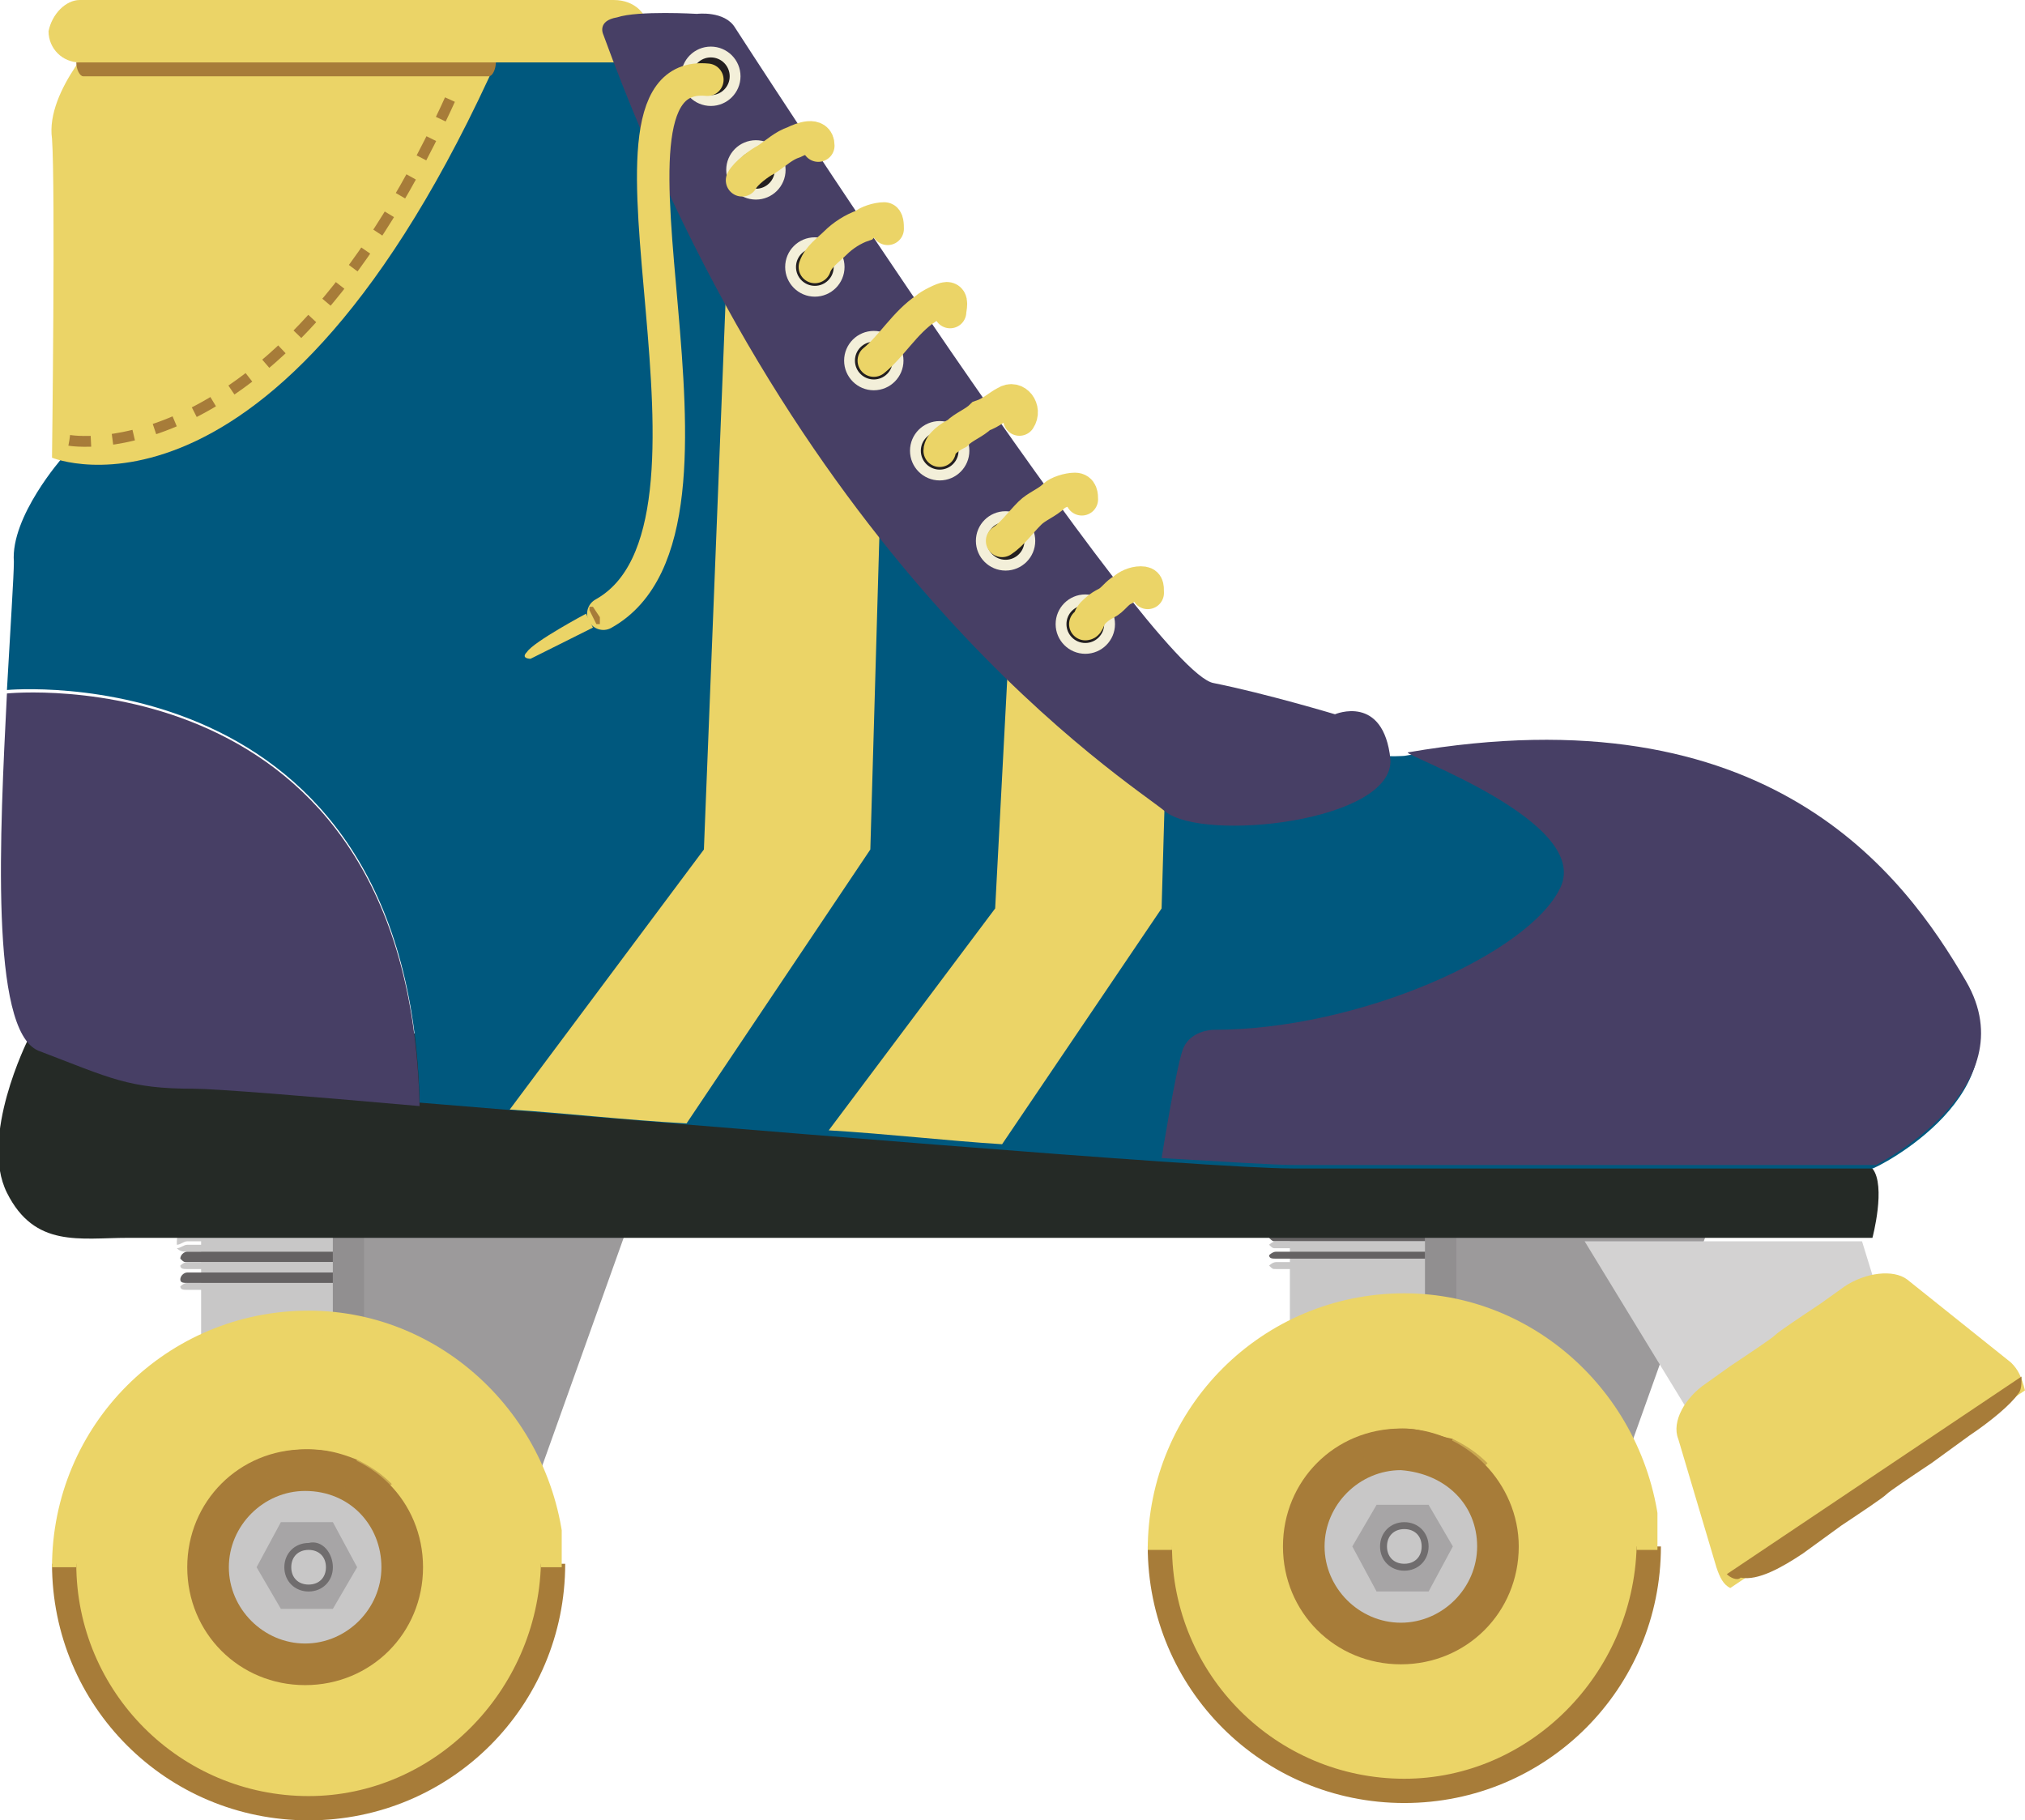 <svg xmlns="http://www.w3.org/2000/svg" xmlns:xlink="http://www.w3.org/1999/xlink" width="58.4" height="52.5" viewBox="0 0 58.4 52.5"><path fill="#C8C7C7" d="M5.8 33.4h4.3v12.5H5.8z"/><path fill="#C8C7C7" d="M5.4 35.8h5.1c.1 0 .2.1.3.1v-.1c0-.2-.1-.3-.3-.3H5.4c-.2 0-.3.1-.3.3v.1c.1 0 .2-.1.3-.1M10.4 36.4c.1 0 .2.1.2.1l.1-.1s0-.1-.1-.1c0 .1-.1.1-.2.1M10.5 37c.1 0 .2.1.2.1s.1-.1.1-.2 0-.1-.1-.1c-.1.1-.1.2-.2.2M5.4 36.1h5.1c.1 0 .2-.1.3-.1-.1-.1-.1-.1-.3-.1H5.4c-.1 0-.2.1-.3.1.1.1.2.1.3.1"/><path fill="#656263" d="M10.5 36.1H5.4c-.1 0-.2.1-.2.2.1.1.1.1.2.1h5.1c.1 0 .2-.1.2-.1-.1-.1-.1-.2-.2-.2"/><path fill="#C8C7C7" d="M10.5 36.4H5.4c-.1 0-.2.1-.2.1 0 .1.1.1.2.1h5.1c.1 0 .2-.1.2-.1-.1 0-.1-.1-.2-.1"/><path fill="#656263" d="M10.5 36.7H5.4c-.1 0-.2.1-.2.2s.1.1.2.1h5.1c.1 0 .2-.1.2-.1-.1-.1-.1-.2-.2-.2"/><path fill="#C8C7C7" d="M10.5 37H5.4c-.1 0-.2.1-.2.1 0 .1.1.1.2.1h5.1c.1 0 .2-.1.2-.1-.1 0-.1-.1-.2-.1"/><path fill="#9C9A9B" d="M18.7 33.7l-4 11.2-5.1.3V33.1"/><defs><path id="a" d="M9.6 32.1h.9v12.5h-.9z"/></defs><clipPath id="b"><use xlink:href="#a" overflow="visible"/></clipPath><path clip-path="url(#b)" fill="#918F90" d="M9.6 32.1h.9v12.5h-.9z"/><path fill="#C8C7C7" d="M37.2 32.8h4.3v12.5h-4.3z"/><path fill="#C8C7C7" d="M36.8 35.2h5.1c.1 0 .2.1.3.1v-.1c0-.2-.1-.3-.3-.3h-5.1c-.2 0-.3.1-.3.3v.1c.1 0 .2-.1.3-.1M41.9 35.8c.1 0 .2.1.2.1s.1-.1.1-.2c0 0 0-.1-.1-.1 0 .1-.1.2-.2.2M41.9 36.4c.1 0 .2.1.2.1l.1-.1c0-.1 0-.1-.1-.1 0 0-.1.1-.2.1"/><path fill="#C8C7C7" d="M36.8 35.5h5.1c.1 0 .2-.1.3-.1-.1-.1-.1-.1-.3-.1h-5.1c-.1 0-.2.1-.3.1.1 0 .2.1.3.1"/><path fill="#656263" d="M41.9 35.5h-5.1c-.1 0-.2.1-.2.2.1.1.1.1.2.1h5.1c.1 0 .2-.1.2-.1 0-.1-.1-.2-.2-.2"/><path fill="#C8C7C7" d="M41.9 35.8h-5.1c-.1 0-.2.1-.2.1.1.1.1.1.2.1h5.1c.1 0 .2-.1.2-.1s-.1-.1-.2-.1"/><path fill="#656263" d="M41.9 36.1h-5.1c-.1 0-.2.1-.2.1 0 .1.1.1.2.1h5.1c.1 0 .2-.1.2-.1 0-.1-.1-.1-.2-.1"/><path fill="#C8C7C7" d="M41.9 36.4h-5.1c-.1 0-.2.1-.2.1.1.1.1.1.2.1h5.1c.1 0 .2-.1.2-.1 0-.1-.1-.1-.2-.1"/><path fill="#9C9A9B" d="M50.1 33.1l-4 11.2-5 .2V32.4"/><defs><path id="c" d="M41.1 31.5h.9V44h-.9z"/></defs><clipPath id="d"><use xlink:href="#c" overflow="visible"/></clipPath><path clip-path="url(#d)" fill="#918F90" d="M41.1 31.5h.9V44h-.9z"/><path fill="#252A26" d="M.8 30s-1.4 2.8-.6 4.4c.8 1.6 2.1 1.3 3.5 1.3H54s.4-1.5 0-2C53.7 33.2 2.2 29 2.2 29L.8 30z"/><path fill="#00587E" d="M56.6 28.4c-1.8-3.1-5.7-8.4-16.1-6.6 0 0-5.9.5-9.8-5.2C26.8 10.9 21 .9 21.2.9H6.5L1.8 13.2s-1.5 1.7-1.4 3c0 .4-.1 1.9-.2 3.7 0 0 11.6-1.1 11.9 11.9 8.6.7 22.7 1.9 25.2 1.9H54c.1 0 4.5-2.2 2.6-5.3"/><path fill="#473F65" d="M.2 20c-.2 4-.5 9.7.9 10.3 2.1.8 2.6 1.1 4.5 1.1.6 0 3.1.2 6.5.5C11.8 18.8.2 20 .2 20"/><path fill="#EBD467" d="M18.7.9c0 .5-.4.9-.9.9H2.3c-.5 0-.9-.4-.9-.9.1-.5.5-.9.9-.9h15.4c.6 0 1 .4 1 .9M25.4 14.1L21 6.8l-.7 17.7-5.6 7.5c1.6.1 3.3.3 5.1.4l5.3-7.9.3-10.4zM33.7 19.2c-.9-.7-1.7-1.6-2.4-2.7-.3-.4-.6-.9-.9-1.4l-1.1-.3-.6 11.4-4.8 6.4c1.7.1 3.4.3 5 .4l4.6-6.8.2-7z"/><path fill="#EBD467" d="M3 .9S1.3 2.6 1.5 4c.1 1.4 0 9.2 0 9.2S8.2 16 14.7.9H3z"/><path fill="#473F65" d="M45 25.6c-.9 1.9-5.8 4.1-10 4.1 0 0-.7 0-.9.6-.2.6-.6 3.1-.6 3.1 1.8.1 3.2.2 3.9.2h16.7s4.4-2.2 2.6-5.3c-1.8-3.1-5.7-8.4-16.1-6.6-.1.1 5.3 2 4.4 3.9"/><path fill="#473F65" d="M38.5 20.6s-2-.6-3.5-.9C33.2 19.4 21.2.8 21.2.8c-.3-.5-1.1-.4-1.1-.4s-1.7-.1-2.3.1c-.6.1-.4.5-.4.5 5.7 15.6 15.1 21.5 16.2 22.4 1.1.9 6.6.3 6.5-1.5-.2-1.9-1.6-1.3-1.6-1.3"/><path fill="#A77C39" d="M14.3 1.8c0 .2-.1.4-.2.4H2.4c-.1 0-.2-.2-.2-.4"/><defs><path id="e" d="M.7 20.5h10.8V31H.7z"/></defs><clipPath id="f"><use xlink:href="#e" overflow="visible"/></clipPath><path clip-path="url(#f)" fill="none" stroke="#473F65" stroke-width=".312" stroke-miterlimit="10" stroke-dasharray="0.624,0.624" d="M.7 20.6s10-.9 10.6 10.4"/><defs><path id="g" d="M17.8.9h21.8v22.3H17.8z"/></defs><clipPath id="h"><use xlink:href="#g" overflow="visible"/></clipPath><path clip-path="url(#h)" fill="none" stroke="#473F65" stroke-width=".312" stroke-miterlimit="10" stroke-dasharray="0.624,0.624" d="M18 .9s3.6 9.7 8.8 15c5.2 5.3 6.7 6.7 7.4 6.9.7.2 4.3.5 5.3-1.3"/><defs><path id="i" d="M34.1 21.8h11.5v11.3H34.1z"/></defs><clipPath id="j"><use xlink:href="#i" overflow="visible"/></clipPath><path clip-path="url(#j)" fill="none" stroke="#473F65" stroke-width=".312" stroke-miterlimit="10" stroke-dasharray="0.624,0.624" d="M42.2 22s3.6 1.2 3.3 3.1c-.4 1.9-.8 2.6-3.1 3.6-2.3 1.1-6.3 1.6-6.3 1.6s-1.5 0-1.6.8c-.1.7-.2 2.1-.2 2.1"/><path fill="none" stroke="#A77C39" stroke-width=".312" stroke-miterlimit="10" stroke-dasharray="0.624,0.624" d="M2 12.7s6.1 1.1 11.1-10.1"/><path fill="#231F20" d="M21.1 2.2c0 .4-.3.7-.7.7s-.7-.3-.7-.7c0-.4.3-.7.7-.7s.7.3.7.7"/><circle fill="none" stroke="#F3EFD9" stroke-width=".312" stroke-miterlimit="10" cx="20.5" cy="2.2" r=".7"/><path fill="#231F20" d="M22.5 4.9c0 .4-.3.7-.7.7-.4 0-.7-.3-.7-.7s.3-.7.7-.7c.4.1.7.4.7.7"/><circle fill="none" stroke="#F3EFD9" stroke-width=".312" stroke-miterlimit="10" cx="21.8" cy="4.9" r=".7"/><path fill="#231F20" d="M24.2 7.7c0 .4-.3.7-.7.7-.4 0-.7-.3-.7-.7 0-.4.3-.7.7-.7.4 0 .7.3.7.7"/><circle fill="none" stroke="#F3EFD9" stroke-width=".312" stroke-miterlimit="10" cx="23.5" cy="7.7" r=".7"/><path fill="#231F20" d="M25.9 10.4c0 .4-.3.7-.7.7-.4 0-.7-.3-.7-.7 0-.4.3-.7.7-.7.4.1.7.4.7.7"/><circle fill="none" stroke="#F3EFD9" stroke-width=".312" stroke-miterlimit="10" cx="25.2" cy="10.4" r=".7"/><path fill="#231F20" d="M27.8 13c0 .4-.3.7-.7.7-.4 0-.7-.3-.7-.7 0-.4.3-.7.7-.7.4.1.7.4.7.7"/><circle fill="none" stroke="#F3EFD9" stroke-width=".312" stroke-miterlimit="10" cx="27.1" cy="13" r=".7"/><path fill="#231F20" d="M29.7 15.6c0 .4-.3.7-.7.7-.4 0-.7-.3-.7-.7 0-.4.3-.7.7-.7.4 0 .7.3.7.7"/><circle fill="none" stroke="#F3EFD9" stroke-width=".312" stroke-miterlimit="10" cx="29" cy="15.6" r=".7"/><path fill="#231F20" d="M32 18c0 .4-.3.7-.7.7-.4 0-.7-.3-.7-.7 0-.4.3-.7.7-.7.4 0 .7.3.7.7"/><circle fill="none" stroke="#F3EFD9" stroke-width=".312" stroke-miterlimit="10" cx="31.3" cy="18" r=".7"/><path fill="none" stroke="#EBD467" stroke-width=".936" stroke-linecap="round" stroke-miterlimit="10" d="M20.4 2.3c-4-.4 1.5 12.9-3 15.4M21.4 5.2c.1-.2.5-.5.7-.6.3-.2.5-.4.8-.5.2-.1.7-.3.7.1M23.5 7.7c.1-.3.4-.5.6-.7.2-.2.5-.4.8-.5.1-.1.4-.2.6-.2.1 0 .1.2.1.3M25.2 10.4c.5-.4.9-1.1 1.5-1.5.1-.1.5-.3.6-.3.2 0 .1.3.1.4M27.1 13c0-.2.3-.4.5-.5.2-.2.5-.3.7-.5.3-.1.5-.3.7-.4.3-.2.6.2.4.5M28.9 15.6c.3-.2.5-.5.8-.8.2-.2.5-.3.7-.5.1-.1.4-.2.6-.2.2 0 .2.2.2.3M31.3 18c.1 0 .1-.2.2-.3.1-.1.2-.2.4-.3.2-.1.3-.3.5-.4.1-.1.3-.2.5-.2s.2.1.2.3"/><path fill="#EBD467" d="M16.9 17.7l.2.4-1.8.9s-.3 0-.1-.2c.2-.3 1.7-1.1 1.7-1.1"/><path fill="#A77C39" d="M17.3 18h-.1l-.2-.4v-.1h.1l.2.3v.2"/><path fill="#D3D2D2" d="M45.7 35.8l3.6 5.9 5.2-3.3-.8-2.6"/><path fill="#EBD467" d="M58 39.3l-3-2.4c-.4-.3-1.2-.2-1.8.2l-.7.5c-.6.4-1.2.8-1.3.9-.1.1-.7.5-1.3.9l-.7.5c-.6.4-1 1.1-.8 1.6l1.1 3.7c.1.3.2.5.4.6l8.5-5.7c-.1-.4-.2-.6-.4-.8"/><path fill="#A77C39" d="M52 44.8l1.1-.8c.6-.4 1.2-.8 1.3-.9.1-.1.7-.5 1.3-.9l1.1-.8c.6-.4 1.2-.9 1.4-1.2.1-.1.1-.3.1-.5l-8.5 5.7c.1.1.3.2.4.1.5.1 1.2-.3 1.8-.7"/><path fill="#EBD467" d="M15.9 45.2c0 3.9-3.1 7-7 7s-7-3.1-7-7 3.1-7 7-7c3.8-.1 7 3.1 7 7"/><defs><path id="k" d="M5.5 42.1h6.7v6.7H5.5z"/></defs><clipPath id="l"><use xlink:href="#k" overflow="visible"/></clipPath><path clip-path="url(#l)" fill="#EBD467" d="M12.2 45.5c0 1.9-1.5 3.4-3.4 3.4s-3.4-1.5-3.4-3.4 1.5-3.4 3.4-3.4 3.4 1.5 3.4 3.4"/><path fill="#A77C39" d="M12.2 45.2c0 1.9-1.5 3.4-3.4 3.4s-3.4-1.5-3.4-3.4 1.5-3.4 3.4-3.4 3.4 1.5 3.4 3.4"/><g opacity=".5"><defs><path id="m" d="M6.5 42.1h2.4v3.1H6.5z"/></defs><clipPath id="n"><use xlink:href="#m" overflow="visible"/></clipPath><path clip-path="url(#n)" fill="#A77C39" d="M7.5 42.1c-.4.2-.7.4-1 .7l2.4 2.4-1.4-3.1z"/></g><g opacity=".5"><defs><path id="o" d="M8.9 42.1h2.4v3.1H8.9z"/></defs><clipPath id="p"><use xlink:href="#o" overflow="visible"/></clipPath><path clip-path="url(#p)" fill="#A77C39" d="M8.9 45.2l2.4-2.4c-.3-.3-.6-.5-1-.7l-1.4 3.1z"/></g><defs><path id="q" d="M7.5 41.8h2.8v3.4H7.5z"/></defs><clipPath id="r"><use xlink:href="#q" overflow="visible"/></clipPath><path clip-path="url(#r)" fill="#A77C39" d="M8.9 41.8c-.5 0-1 .1-1.4.3l1.4 3.1 1.4-3.1c-.5-.2-.9-.3-1.4-.3"/><path fill="#C8C7C7" d="M11 45.2c0 1.2-1 2.2-2.2 2.2-1.2 0-2.2-1-2.2-2.2 0-1.2 1-2.2 2.2-2.2 1.3 0 2.2 1 2.2 2.2"/><path fill="#A7A5A6" d="M8.1 46.4l-.7-1.2.7-1.3h1.5l.7 1.3-.7 1.2"/><path fill="#706D6E" d="M9.6 45.2c0 .4-.3.7-.7.7-.4 0-.7-.3-.7-.7 0-.4.3-.7.7-.7.4-.1.7.3.7.7"/><path fill="#C8C7C7" d="M9.4 45.2c0 .3-.2.5-.5.5s-.5-.2-.5-.5.2-.5.5-.5.5.2.5.5"/><path fill="#A77C39" d="M8.9 51.8c-3.7 0-6.7-3-6.7-6.7h-.7c0 4.1 3.3 7.4 7.4 7.4 4.1 0 7.4-3.3 7.4-7.4h-.7c-.1 3.7-3.1 6.7-6.7 6.7"/><g><defs><path id="s" d="M1.5 37.8h14.7v7.4H1.5z"/></defs><clipPath id="t"><use xlink:href="#s" overflow="visible"/></clipPath><path clip-path="url(#t)" fill="#EBD467" d="M8.9 37.8c-4.1 0-7.4 3.3-7.4 7.4h.7c0-3.7 3-6.7 6.7-6.7s6.7 3 6.7 6.7h.7c-.1-4.1-3.4-7.4-7.4-7.4"/></g><path fill="#EBD467" d="M47.5 44.6c0 3.9-3.1 7-7 7s-7-3.1-7-7 3.1-7 7-7c3.8 0 7 3.1 7 7"/><g><defs><path id="u" d="M37.1 41.5h6.7v6.7h-6.7z"/></defs><clipPath id="v"><use xlink:href="#u" overflow="visible"/></clipPath><path clip-path="url(#v)" fill="#EBD467" d="M43.8 44.9c0 1.9-1.5 3.4-3.4 3.4S37 46.8 37 44.9s1.5-3.4 3.4-3.4 3.4 1.6 3.4 3.4"/></g><path fill="#A77C39" d="M43.8 44.6c0 1.9-1.5 3.4-3.4 3.4S37 46.5 37 44.6s1.5-3.4 3.4-3.4 3.4 1.6 3.4 3.4"/><g opacity=".5"><defs><path id="w" d="M38.1 41.5h2.4v3.1h-2.4z"/></defs><clipPath id="x"><use xlink:href="#w" overflow="visible"/></clipPath><path clip-path="url(#x)" fill="#A77C39" d="M39.1 41.5c-.4.2-.7.4-1 .7l2.4 2.4-1.4-3.1z"/></g><g opacity=".5"><defs><path id="y" d="M40.5 41.5h2.4v3.1h-2.4z"/></defs><clipPath id="z"><use xlink:href="#y" overflow="visible"/></clipPath><path clip-path="url(#z)" fill="#A77C39" d="M40.5 44.6l2.4-2.4c-.3-.3-.6-.5-1-.7l-1.4 3.1z"/></g><g><defs><path id="A" d="M39.1 41.2h2.8v3.4h-2.8z"/></defs><clipPath id="B"><use xlink:href="#A" overflow="visible"/></clipPath><path clip-path="url(#B)" fill="#A77C39" d="M40.5 41.2c-.5 0-1 .1-1.4.3l1.4 3.1 1.4-3.1c-.5-.1-.9-.3-1.4-.3"/></g><path fill="#C8C7C7" d="M42.6 44.6c0 1.2-1 2.2-2.2 2.2-1.2 0-2.2-1-2.2-2.2 0-1.2 1-2.2 2.2-2.2 1.3.1 2.2 1 2.2 2.2"/><path fill="#A7A5A6" d="M39.7 45.9l-.7-1.3.7-1.2h1.5l.7 1.2-.7 1.3"/><path fill="#706D6E" d="M41.2 44.6c0 .4-.3.7-.7.7-.4 0-.7-.3-.7-.7s.3-.7.7-.7c.4 0 .7.3.7.7"/><path fill="#C8C7C7" d="M41 44.6c0 .3-.2.5-.5.5s-.5-.2-.5-.5.2-.5.5-.5.5.2.5.5"/><path fill="#A77C39" d="M40.5 51.3c-3.7 0-6.7-3-6.7-6.7h-.7c0 4.1 3.3 7.4 7.4 7.4 4.1 0 7.4-3.3 7.4-7.4h-.7c-.1 3.7-3.1 6.7-6.7 6.7"/><g><defs><path id="C" d="M33.1 37.3h14.7v7.4H33.1z"/></defs><clipPath id="D"><use xlink:href="#C" overflow="visible"/></clipPath><path clip-path="url(#D)" fill="#EBD467" d="M40.5 37.3c-4.1 0-7.4 3.3-7.4 7.4h.7c0-3.7 3-6.7 6.7-6.7s6.7 3 6.7 6.7h.7c-.1-4.1-3.4-7.4-7.4-7.4"/></g></svg>
